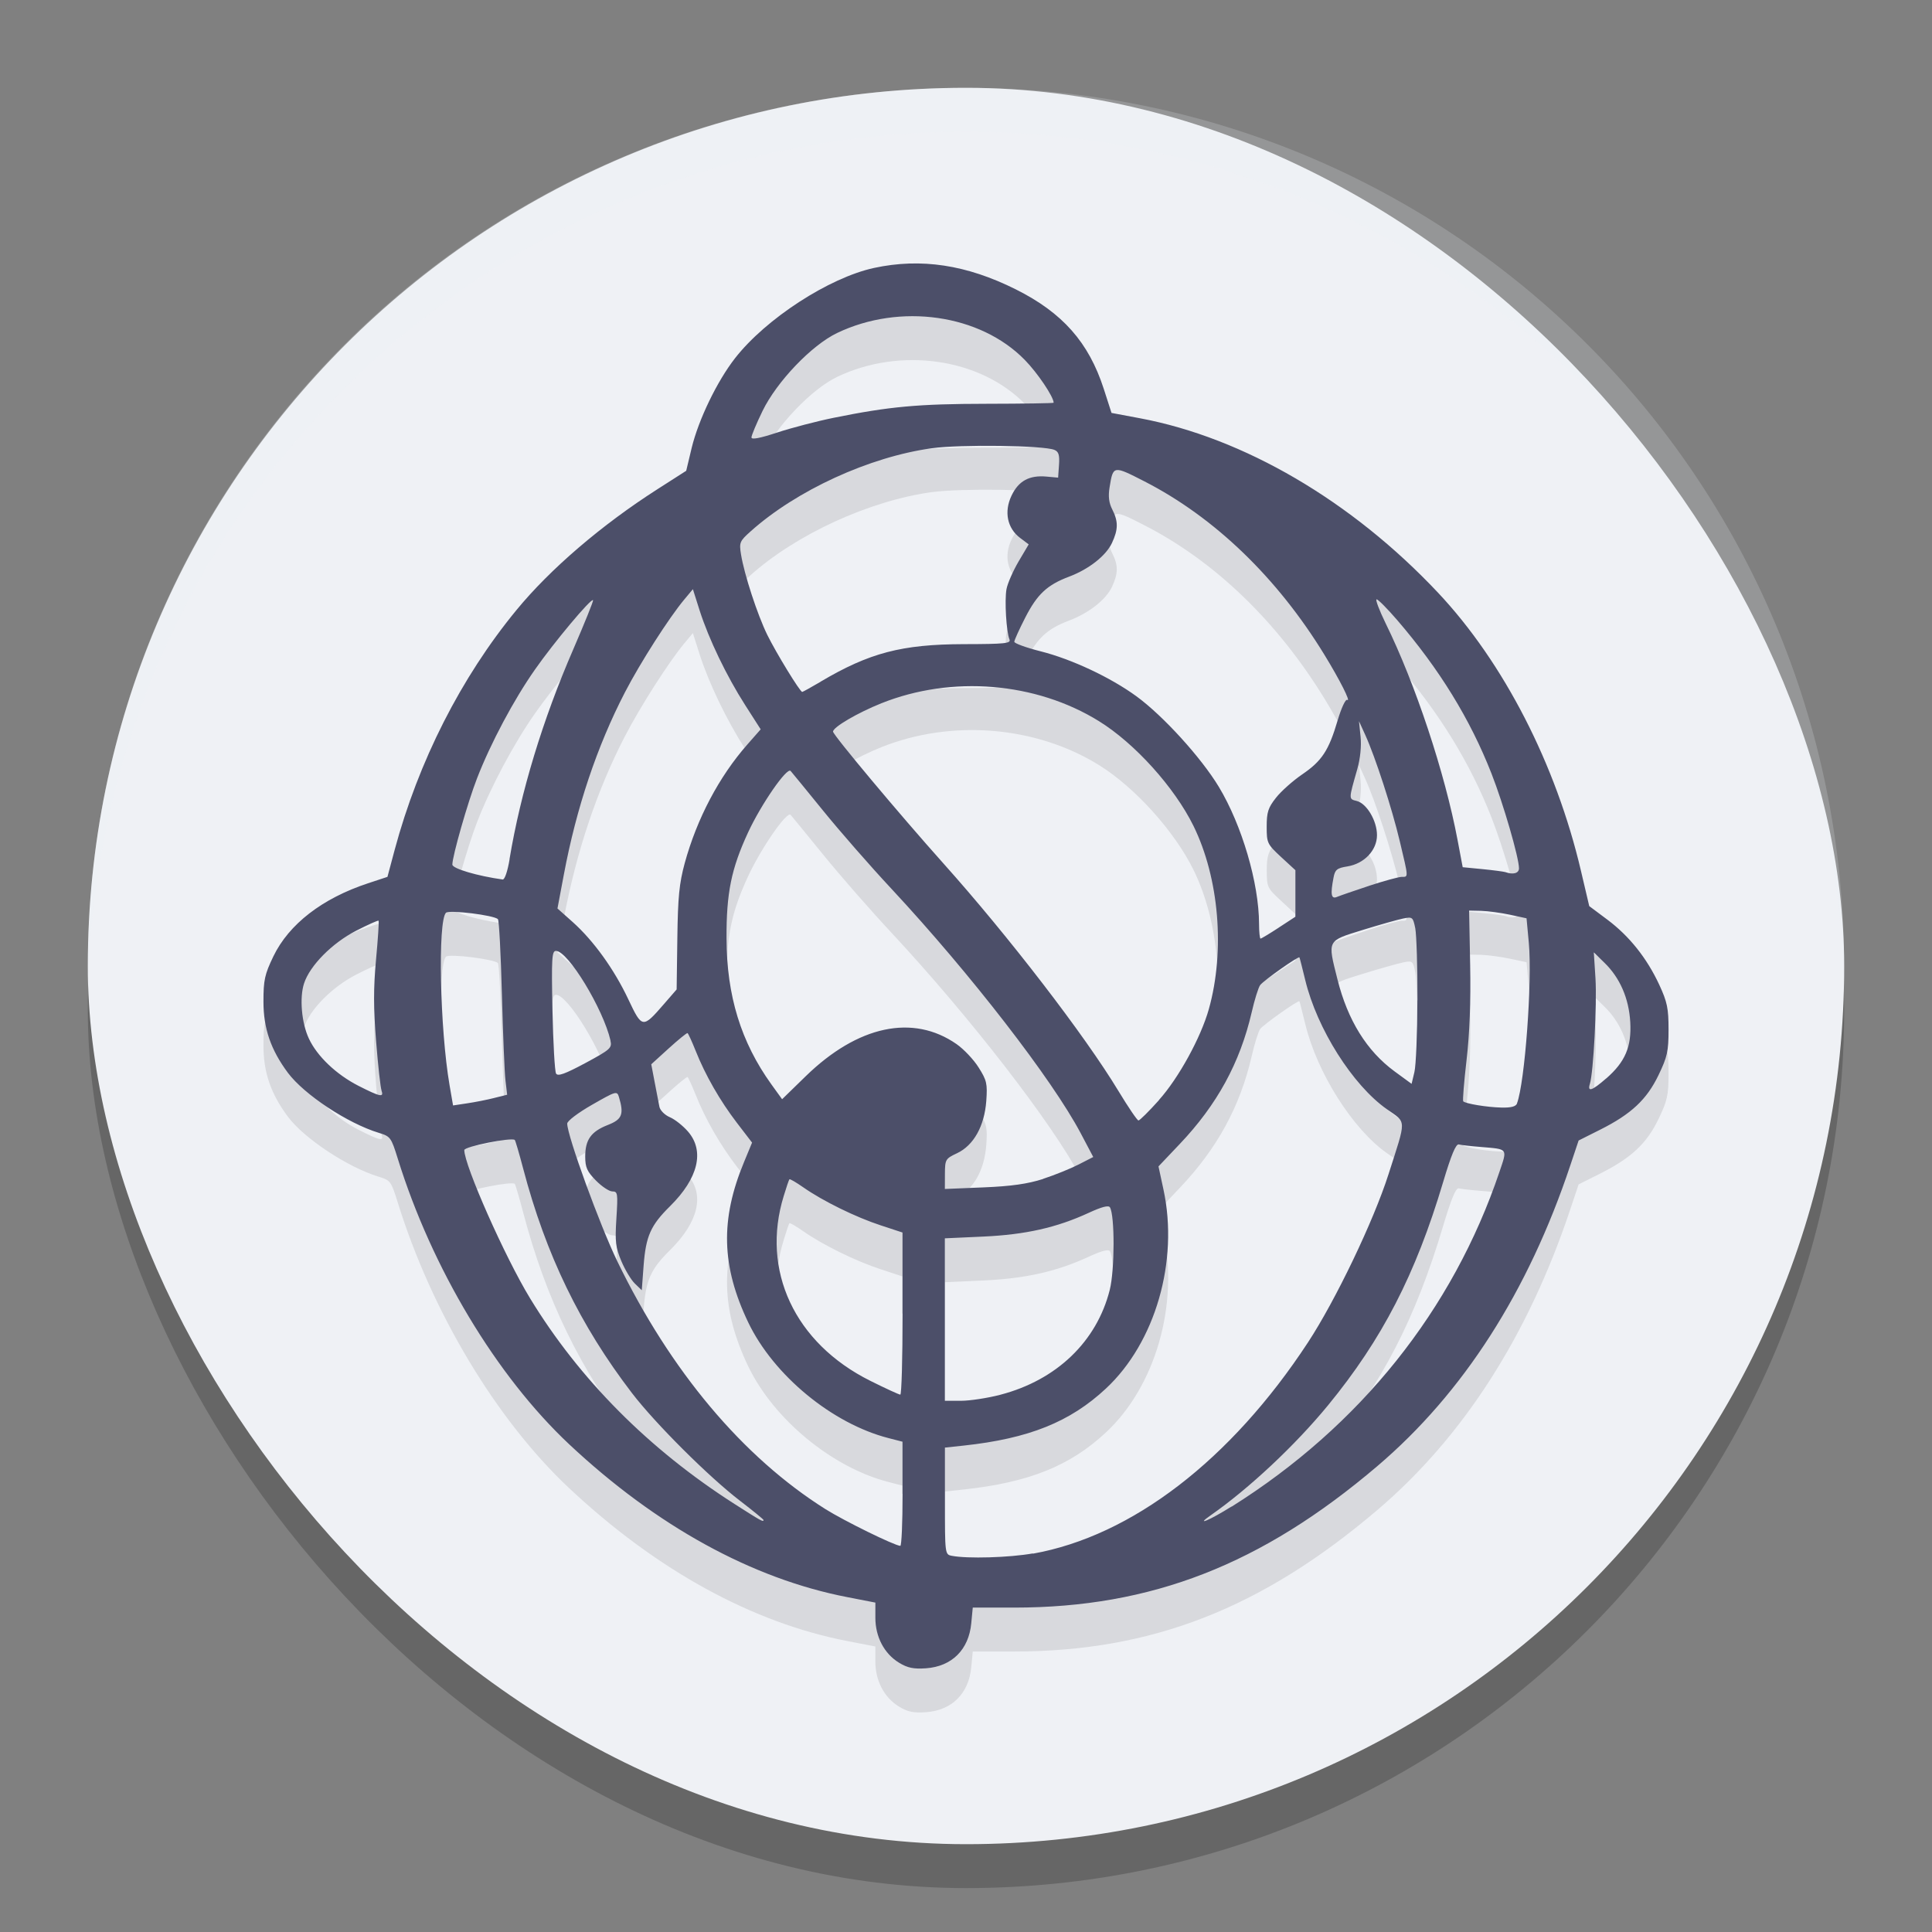 <svg xmlns="http://www.w3.org/2000/svg" width="22" height="22" version="1">
 <rect width="100%" height="100%" fill="#808080" stroke="none"/>
 <rect style="opacity:0.2" width="20" height="20" x="1" y="1.5" rx="10" ry="10"/>
 <rect style="fill:#eff1f5" width="20" height="20" x="1" y="1" rx="10" ry="10"/>
 <path style="opacity:0.2;fill:#eff1f5" d="M 11,1 C 5.46,1 1.001,5.46 1.001,11 c 0,0.084 -0.002,0.167 0,0.25 C 1.133,5.827 5.544,1.5 11,1.5 c 5.456,0 9.867,4.327 9.999,9.75 0.002,-0.084 0,-0.166 0,-0.25 C 20.999,5.46 16.54,1 11,1 Z"/>
 <path style="opacity:0.1" d="M 10.238,19.434 C 10.069,19.331 9.968,19.139 9.968,18.922 V 18.749 L 9.649,18.687 C 8.564,18.477 7.475,17.878 6.48,16.945 5.652,16.167 4.917,14.942 4.529,13.692 4.454,13.451 4.446,13.44 4.311,13.399 3.958,13.291 3.465,12.965 3.279,12.717 3.084,12.455 3,12.212 3,11.906 3,11.659 3.014,11.596 3.113,11.39 3.29,11.024 3.668,10.731 4.188,10.559 l 0.224,-0.074 0.082,-0.307 C 4.765,9.169 5.25,8.214 5.88,7.448 6.264,6.98 6.852,6.476 7.489,6.069 L 7.814,5.861 7.876,5.601 C 7.955,5.277 8.165,4.842 8.37,4.579 8.721,4.129 9.441,3.662 9.953,3.551 c 0.534,-0.115 1.052,-0.037 1.614,0.244 0.532,0.266 0.83,0.603 1.001,1.131 l 0.089,0.276 0.325,0.061 c 1.181,0.222 2.41,0.941 3.393,1.986 0.747,0.794 1.343,1.954 1.627,3.165 l 0.095,0.404 0.206,0.154 c 0.251,0.188 0.45,0.438 0.591,0.741 C 18.985,11.91 19,11.981 19,12.224 c 0,0.248 -0.014,0.31 -0.114,0.518 -0.134,0.279 -0.312,0.445 -0.665,0.622 l -0.245,0.123 -0.094,0.281 c -0.481,1.442 -1.219,2.593 -2.197,3.426 -1.319,1.123 -2.574,1.612 -4.138,1.612 h -0.47 l -0.017,0.178 c -0.028,0.301 -0.221,0.492 -0.515,0.513 -0.141,0.01 -0.21,-0.004 -0.307,-0.063 z m 1.523,-1.242 c 1.127,-0.201 2.254,-1.066 3.132,-2.404 0.315,-0.48 0.747,-1.381 0.918,-1.916 0.206,-0.643 0.208,-0.582 -0.018,-0.741 -0.39,-0.274 -0.796,-0.916 -0.93,-1.471 -0.033,-0.135 -0.062,-0.251 -0.066,-0.258 -0.01,-0.018 -0.405,0.261 -0.447,0.315 -0.02,0.026 -0.064,0.166 -0.097,0.311 -0.133,0.574 -0.394,1.052 -0.82,1.5 l -0.241,0.254 0.057,0.265 c 0.175,0.813 -0.093,1.74 -0.655,2.264 -0.409,0.382 -0.879,0.57 -1.619,0.65 l -0.215,0.023 v 0.608 c 0,0.603 7e-4,0.609 0.077,0.624 0.178,0.035 0.656,0.021 0.925,-0.027 z m -1.484,-0.682 v -0.593 l -0.159,-0.041 C 9.478,16.712 8.81,16.162 8.521,15.56 8.214,14.919 8.2,14.387 8.473,13.731 l 0.091,-0.22 -0.171,-0.223 c -0.194,-0.253 -0.362,-0.546 -0.473,-0.826 -0.042,-0.105 -0.083,-0.194 -0.091,-0.198 -0.008,-0.004 -0.105,0.075 -0.214,0.174 l -0.199,0.181 0.039,0.205 c 0.021,0.113 0.046,0.239 0.054,0.28 0.009,0.041 0.062,0.094 0.119,0.118 0.057,0.024 0.15,0.098 0.207,0.164 0.191,0.221 0.116,0.532 -0.205,0.849 -0.221,0.218 -0.275,0.34 -0.301,0.675 l -0.021,0.282 -0.078,-0.075 c -0.043,-0.041 -0.112,-0.156 -0.154,-0.255 -0.066,-0.157 -0.074,-0.221 -0.057,-0.488 0.018,-0.286 0.015,-0.307 -0.046,-0.307 -0.036,0 -0.12,-0.056 -0.187,-0.124 -0.101,-0.103 -0.122,-0.149 -0.122,-0.273 0,-0.192 0.066,-0.285 0.258,-0.36 0.162,-0.063 0.185,-0.121 0.126,-0.318 -0.022,-0.072 -0.033,-0.068 -0.306,0.088 -0.159,0.091 -0.284,0.185 -0.283,0.215 7e-4,0.139 0.371,1.156 0.57,1.567 0.606,1.25 1.428,2.229 2.371,2.823 0.212,0.133 0.781,0.413 0.852,0.418 0.014,9.69e-4 0.026,-0.265 0.026,-0.591 z m -1.583,0.298 c 0,-0.007 -0.12,-0.105 -0.267,-0.218 -0.355,-0.272 -0.964,-0.879 -1.23,-1.226 -0.592,-0.773 -0.981,-1.575 -1.24,-2.559 -0.045,-0.171 -0.088,-0.317 -0.095,-0.324 -0.033,-0.033 -0.575,0.075 -0.575,0.115 0,0.174 0.464,1.221 0.749,1.688 0.563,0.924 1.352,1.718 2.328,2.342 0.302,0.193 0.33,0.209 0.33,0.183 z m 5.33,-0.151 c 1.465,-0.92 2.519,-2.238 3.051,-3.814 0.091,-0.269 0.1,-0.256 -0.209,-0.282 -0.114,-0.009 -0.228,-0.022 -0.254,-0.029 -0.033,-0.009 -0.086,0.117 -0.179,0.429 -0.313,1.051 -0.695,1.791 -1.311,2.542 -0.373,0.454 -0.896,0.945 -1.337,1.253 -0.183,0.128 -0.008,0.054 0.239,-0.101 z m -2.632,-1.275 c 0.64,-0.167 1.097,-0.606 1.245,-1.194 0.057,-0.226 0.058,-0.847 0.002,-0.94 -0.016,-0.026 -0.095,-0.005 -0.242,0.063 -0.364,0.168 -0.719,0.248 -1.199,0.27 l -0.439,0.02 v 0.925 0.925 h 0.184 c 0.101,0 0.304,-0.031 0.45,-0.069 z m -1.115,-0.924 v -0.923 l -0.249,-0.082 c -0.282,-0.092 -0.659,-0.277 -0.88,-0.432 -0.082,-0.057 -0.153,-0.099 -0.159,-0.092 -0.006,0.007 -0.035,0.091 -0.064,0.188 -0.263,0.849 0.124,1.677 0.984,2.106 0.174,0.087 0.329,0.158 0.343,0.158 0.014,7e-5 0.026,-0.415 0.026,-0.923 z m 1.6,-1.534 c 0.132,-0.043 0.315,-0.117 0.406,-0.164 l 0.166,-0.085 -0.143,-0.27 C 11.982,12.791 11.05,11.587 10.155,10.625 9.912,10.365 9.56,9.962 9.372,9.73 9.184,9.499 9.018,9.295 9.003,9.279 8.962,9.232 8.667,9.658 8.518,9.98 8.327,10.393 8.271,10.668 8.273,11.187 c 0.002,0.652 0.165,1.18 0.511,1.661 l 0.122,0.169 0.268,-0.261 c 0.593,-0.578 1.222,-0.712 1.718,-0.367 0.082,0.057 0.196,0.177 0.252,0.267 0.093,0.147 0.101,0.184 0.087,0.381 -0.021,0.286 -0.144,0.506 -0.333,0.595 -0.132,0.062 -0.137,0.071 -0.138,0.236 l -7e-4,0.171 0.439,-0.018 c 0.319,-0.013 0.505,-0.04 0.68,-0.096 z m 1.32,-0.898 c 0.224,-0.249 0.477,-0.711 0.568,-1.034 0.187,-0.667 0.117,-1.493 -0.175,-2.088 C 13.374,9.466 12.923,8.965 12.514,8.712 11.796,8.267 10.838,8.188 10.037,8.508 9.765,8.617 9.486,8.78 9.486,8.831 c 0,0.038 0.755,0.94 1.255,1.499 0.743,0.83 1.612,1.96 1.994,2.592 0.112,0.185 0.215,0.337 0.229,0.337 0.014,0 0.119,-0.104 0.233,-0.231 z m 4.077,0.039 c 0.09,-0.239 0.175,-1.393 0.135,-1.827 l -0.026,-0.281 -0.189,-0.04 c -0.104,-0.022 -0.251,-0.042 -0.327,-0.044 l -0.138,-0.003 0.012,0.623 c 0.008,0.412 -0.006,0.777 -0.041,1.078 -0.029,0.25 -0.046,0.462 -0.038,0.471 0.027,0.027 0.268,0.067 0.434,0.071 0.111,0.003 0.166,-0.012 0.179,-0.047 z m -11.648,-0.062 0.149,-0.037 -0.019,-0.162 c -0.011,-0.089 -0.029,-0.533 -0.041,-0.987 -0.012,-0.454 -0.032,-0.836 -0.045,-0.85 -0.041,-0.045 -0.557,-0.109 -0.592,-0.073 -0.094,0.096 -0.069,1.322 0.041,1.962 l 0.04,0.232 0.159,-0.024 c 0.088,-0.013 0.227,-0.04 0.309,-0.061 z m -1.281,-0.084 c -0.012,-0.031 -0.04,-0.282 -0.062,-0.559 -0.031,-0.383 -0.031,-0.605 -0.001,-0.934 0.022,-0.237 0.035,-0.436 0.029,-0.442 -0.006,-0.006 -0.12,0.045 -0.255,0.114 -0.273,0.14 -0.528,0.397 -0.594,0.601 -0.053,0.163 -0.028,0.45 0.055,0.627 0.094,0.202 0.312,0.409 0.564,0.538 0.248,0.126 0.293,0.136 0.263,0.055 z M 18.29,12.781 c 0.217,-0.19 0.29,-0.361 0.274,-0.643 -0.016,-0.271 -0.118,-0.505 -0.296,-0.677 l -0.119,-0.116 0.019,0.297 c 0.018,0.288 -0.023,1.072 -0.064,1.201 -0.03,0.096 0.025,0.078 0.186,-0.063 z m -2.149,-0.891 c 7e-4,-0.377 -0.011,-0.745 -0.025,-0.819 -0.026,-0.128 -0.032,-0.133 -0.137,-0.112 -0.06,0.012 -0.269,0.071 -0.463,0.131 -0.409,0.127 -0.4,0.109 -0.286,0.563 0.117,0.466 0.334,0.815 0.65,1.047 l 0.194,0.142 0.032,-0.134 c 0.018,-0.074 0.033,-0.442 0.034,-0.818 z M 6.952,12.349 C 6.869,11.988 6.468,11.328 6.331,11.328 c -0.047,0 -0.052,0.082 -0.04,0.676 0.008,0.372 0.026,0.696 0.041,0.721 0.021,0.034 0.102,0.004 0.334,-0.12 0.285,-0.154 0.305,-0.171 0.285,-0.256 z m 0.608,-0.415 0.145,-0.167 0.008,-0.579 c 0.006,-0.474 0.022,-0.63 0.084,-0.859 0.139,-0.507 0.391,-0.985 0.712,-1.35 L 8.662,8.805 8.486,8.53 C 8.274,8.199 8.072,7.779 7.967,7.452 L 7.89,7.209 7.79,7.329 C 7.617,7.537 7.292,8.044 7.116,8.384 6.798,8.998 6.563,9.701 6.421,10.457 l -0.073,0.388 0.173,0.154 c 0.237,0.212 0.472,0.537 0.634,0.881 0.157,0.332 0.163,0.333 0.405,0.054 z m 7.001,-0.871 0.19,-0.124 v -0.265 -0.265 l -0.163,-0.151 c -0.157,-0.145 -0.163,-0.158 -0.163,-0.345 0,-0.164 0.016,-0.215 0.106,-0.329 0.058,-0.074 0.192,-0.193 0.297,-0.265 0.225,-0.153 0.304,-0.272 0.405,-0.616 0.042,-0.141 0.09,-0.245 0.109,-0.233 0.045,0.028 -0.085,-0.229 -0.259,-0.513 C 14.546,7.079 13.832,6.391 13.033,5.982 c -0.358,-0.183 -0.357,-0.183 -0.398,0.067 -0.017,0.103 -0.008,0.177 0.031,0.253 0.069,0.136 0.068,0.227 -0.004,0.381 -0.068,0.145 -0.262,0.298 -0.487,0.383 -0.25,0.094 -0.363,0.199 -0.499,0.464 -0.069,0.135 -0.126,0.26 -0.126,0.278 0,0.018 0.135,0.067 0.301,0.109 0.352,0.089 0.794,0.296 1.09,0.512 0.303,0.221 0.737,0.698 0.938,1.031 0.263,0.436 0.457,1.097 0.458,1.561 1.39e-4,0.092 0.008,0.167 0.017,0.167 0.009,0 0.102,-0.056 0.206,-0.124 z m 1.031,-0.477 c 0.169,-0.055 0.336,-0.101 0.37,-0.101 0.077,0 0.078,0.016 -0.022,-0.404 C 15.85,9.702 15.662,9.124 15.547,8.87 l -0.072,-0.158 0.018,0.176 c 0.011,0.109 -0.003,0.248 -0.037,0.369 -0.1,0.35 -0.1,0.34 -0.006,0.364 0.114,0.029 0.23,0.226 0.23,0.389 0,0.172 -0.145,0.325 -0.337,0.356 -0.119,0.019 -0.141,0.037 -0.158,0.128 -0.037,0.191 -0.027,0.248 0.04,0.219 0.033,-0.014 0.199,-0.071 0.368,-0.127 z M 5.802,10.283 C 5.929,9.521 6.18,8.694 6.53,7.889 6.659,7.59 6.76,7.341 6.753,7.334 6.73,7.311 6.307,7.816 6.092,8.124 5.851,8.467 5.587,8.963 5.432,9.363 5.327,9.633 5.151,10.249 5.151,10.345 c -2.4e-5,0.046 0.286,0.13 0.573,0.17 0.023,0.003 0.056,-0.093 0.079,-0.232 z M 17.297,10.388 C 17.297,10.267 17.119,9.653 16.984,9.309 16.741,8.689 16.391,8.12 15.911,7.562 15.799,7.432 15.693,7.325 15.676,7.325 c -0.017,0 0.029,0.122 0.102,0.272 0.339,0.689 0.676,1.705 0.82,2.471 l 0.058,0.307 0.226,0.022 c 0.124,0.012 0.241,0.028 0.26,0.034 0.089,0.032 0.155,0.013 0.155,-0.044 z M 9.343,8.263 c 0.558,-0.33 0.925,-0.426 1.632,-0.428 0.469,-8.673e-4 0.539,-0.008 0.52,-0.054 -0.036,-0.085 -0.057,-0.444 -0.034,-0.572 0.012,-0.065 0.074,-0.206 0.137,-0.314 l 0.116,-0.196 -0.097,-0.073 C 11.47,6.516 11.431,6.328 11.518,6.145 11.598,5.976 11.721,5.909 11.917,5.927 l 0.132,0.012 0.01,-0.145 c 0.008,-0.113 -0.004,-0.151 -0.052,-0.171 -0.121,-0.051 -1.072,-0.064 -1.397,-0.019 -0.711,0.098 -1.543,0.48 -2.066,0.948 -0.122,0.11 -0.129,0.126 -0.107,0.261 0.037,0.229 0.187,0.687 0.299,0.916 0.101,0.207 0.373,0.649 0.398,0.649 0.007,0 0.1,-0.052 0.208,-0.115 z M 9.496,5.257 c 0.632,-0.128 0.96,-0.158 1.736,-0.159 0.421,-7.652e-4 0.766,-0.006 0.766,-0.012 0,-0.067 -0.184,-0.341 -0.33,-0.489 C 11.16,4.078 10.25,3.948 9.532,4.292 9.242,4.431 8.846,4.845 8.683,5.18 8.614,5.322 8.557,5.458 8.557,5.481 c 0,0.028 0.098,0.009 0.294,-0.056 C 9.013,5.372 9.303,5.296 9.496,5.257 Z"/>
 <path style="fill:#4c4f69" d="M 10.238,18.934 C 10.069,18.831 9.968,18.639 9.968,18.422 V 18.249 L 9.649,18.187 C 8.564,17.977 7.475,17.378 6.48,16.445 5.652,15.667 4.917,14.442 4.529,13.192 4.454,12.951 4.446,12.94 4.311,12.899 3.958,12.791 3.465,12.465 3.279,12.217 3.084,11.955 3,11.712 3,11.406 3,11.159 3.014,11.096 3.113,10.89 3.29,10.524 3.668,10.231 4.188,10.059 l 0.224,-0.074 0.082,-0.307 C 4.765,8.669 5.25,7.714 5.88,6.948 6.264,6.48 6.852,5.976 7.489,5.569 L 7.814,5.361 7.876,5.101 C 7.955,4.777 8.165,4.342 8.37,4.079 8.721,3.629 9.441,3.162 9.953,3.051 c 0.534,-0.115 1.052,-0.037 1.614,0.244 0.532,0.266 0.83,0.603 1.001,1.131 l 0.089,0.276 0.325,0.061 c 1.181,0.222 2.41,0.941 3.393,1.986 0.747,0.794 1.343,1.954 1.627,3.165 l 0.095,0.404 0.206,0.154 c 0.251,0.188 0.45,0.438 0.591,0.741 C 18.985,11.41 19,11.481 19,11.724 c 0,0.248 -0.014,0.31 -0.114,0.518 -0.134,0.279 -0.312,0.445 -0.665,0.622 l -0.245,0.123 -0.094,0.281 c -0.481,1.442 -1.219,2.593 -2.197,3.426 -1.319,1.123 -2.574,1.612 -4.138,1.612 h -0.47 l -0.017,0.178 c -0.028,0.301 -0.221,0.492 -0.515,0.513 -0.141,0.01 -0.21,-0.004 -0.307,-0.063 z m 1.523,-1.242 c 1.127,-0.201 2.254,-1.066 3.132,-2.404 0.315,-0.48 0.747,-1.381 0.918,-1.916 0.206,-0.643 0.208,-0.582 -0.018,-0.741 -0.39,-0.274 -0.796,-0.916 -0.93,-1.471 -0.033,-0.135 -0.062,-0.251 -0.066,-0.258 -0.01,-0.018 -0.405,0.261 -0.447,0.315 -0.02,0.026 -0.064,0.166 -0.097,0.311 -0.133,0.574 -0.394,1.052 -0.82,1.5 l -0.241,0.254 0.057,0.265 c 0.175,0.813 -0.093,1.74 -0.655,2.264 -0.409,0.382 -0.879,0.57 -1.619,0.65 l -0.215,0.023 v 0.608 c 0,0.603 7e-4,0.609 0.077,0.624 0.178,0.035 0.656,0.021 0.925,-0.027 z m -1.484,-0.682 v -0.593 l -0.159,-0.041 C 9.478,16.212 8.81,15.662 8.521,15.06 8.214,14.419 8.2,13.887 8.473,13.231 l 0.091,-0.22 -0.171,-0.223 c -0.194,-0.253 -0.362,-0.546 -0.473,-0.826 -0.042,-0.105 -0.083,-0.194 -0.091,-0.198 -0.008,-0.004 -0.105,0.075 -0.214,0.174 l -0.199,0.181 0.039,0.205 c 0.021,0.113 0.046,0.239 0.054,0.28 0.009,0.041 0.062,0.094 0.119,0.118 0.057,0.024 0.15,0.098 0.207,0.164 0.191,0.221 0.116,0.532 -0.205,0.849 -0.221,0.218 -0.275,0.34 -0.301,0.675 l -0.021,0.282 -0.078,-0.075 c -0.043,-0.041 -0.112,-0.156 -0.154,-0.255 -0.066,-0.157 -0.074,-0.221 -0.057,-0.488 0.018,-0.286 0.015,-0.307 -0.046,-0.307 -0.036,0 -0.12,-0.056 -0.187,-0.124 -0.101,-0.103 -0.122,-0.149 -0.122,-0.273 0,-0.192 0.066,-0.285 0.258,-0.36 0.162,-0.063 0.185,-0.121 0.126,-0.318 -0.022,-0.072 -0.033,-0.068 -0.306,0.088 -0.159,0.091 -0.284,0.185 -0.283,0.215 7e-4,0.139 0.371,1.156 0.57,1.567 0.606,1.25 1.428,2.229 2.371,2.823 0.212,0.133 0.781,0.413 0.852,0.418 0.014,9.69e-4 0.026,-0.265 0.026,-0.591 z m -1.583,0.298 c 0,-0.007 -0.12,-0.105 -0.267,-0.218 -0.355,-0.272 -0.964,-0.879 -1.23,-1.226 -0.592,-0.773 -0.981,-1.575 -1.24,-2.559 -0.045,-0.171 -0.088,-0.317 -0.095,-0.324 -0.033,-0.033 -0.575,0.075 -0.575,0.115 0,0.174 0.464,1.221 0.749,1.688 0.563,0.924 1.352,1.718 2.328,2.342 0.302,0.193 0.33,0.209 0.33,0.183 z m 5.33,-0.151 c 1.465,-0.92 2.519,-2.238 3.051,-3.814 0.091,-0.269 0.1,-0.256 -0.209,-0.282 -0.114,-0.009 -0.228,-0.022 -0.254,-0.029 -0.033,-0.009 -0.086,0.117 -0.179,0.429 -0.313,1.051 -0.695,1.791 -1.311,2.542 -0.373,0.454 -0.896,0.945 -1.337,1.253 -0.183,0.128 -0.008,0.054 0.239,-0.101 z m -2.632,-1.275 c 0.64,-0.167 1.097,-0.606 1.245,-1.194 0.057,-0.226 0.058,-0.847 0.002,-0.94 -0.016,-0.026 -0.095,-0.005 -0.242,0.063 -0.364,0.168 -0.719,0.248 -1.199,0.27 l -0.439,0.02 v 0.925 0.925 h 0.184 c 0.101,0 0.304,-0.031 0.45,-0.069 z m -1.115,-0.924 v -0.923 l -0.249,-0.082 c -0.282,-0.092 -0.659,-0.277 -0.88,-0.432 -0.082,-0.057 -0.153,-0.099 -0.159,-0.092 -0.006,0.007 -0.035,0.091 -0.064,0.188 -0.263,0.849 0.124,1.677 0.984,2.106 0.174,0.087 0.329,0.158 0.343,0.158 0.014,6.9e-5 0.026,-0.415 0.026,-0.923 z m 1.6,-1.534 c 0.132,-0.043 0.315,-0.117 0.406,-0.164 l 0.166,-0.085 L 12.307,12.906 C 11.982,12.291 11.05,11.087 10.155,10.125 9.912,9.865 9.56,9.462 9.372,9.23 9.184,8.999 9.018,8.795 9.003,8.779 8.962,8.732 8.667,9.158 8.518,9.48 8.327,9.893 8.271,10.168 8.273,10.687 c 0.002,0.652 0.165,1.18 0.511,1.661 l 0.122,0.169 0.268,-0.261 c 0.593,-0.578 1.222,-0.712 1.718,-0.367 0.082,0.057 0.196,0.177 0.252,0.267 0.093,0.147 0.101,0.184 0.087,0.381 -0.021,0.286 -0.144,0.506 -0.333,0.595 -0.132,0.062 -0.137,0.071 -0.138,0.236 l -7e-4,0.171 0.439,-0.018 c 0.319,-0.013 0.505,-0.04 0.68,-0.096 z m 1.32,-0.898 c 0.224,-0.249 0.477,-0.711 0.568,-1.034 0.187,-0.667 0.117,-1.493 -0.175,-2.088 C 13.374,8.966 12.923,8.465 12.514,8.212 11.796,7.767 10.838,7.688 10.037,8.008 9.765,8.117 9.486,8.28 9.486,8.331 c 0,0.038 0.755,0.94 1.255,1.499 0.743,0.83 1.612,1.96 1.994,2.592 0.112,0.185 0.215,0.337 0.229,0.337 0.014,0 0.119,-0.104 0.233,-0.231 z m 4.077,0.039 c 0.09,-0.239 0.175,-1.393 0.135,-1.827 l -0.026,-0.281 -0.189,-0.041 c -0.104,-0.022 -0.251,-0.042 -0.327,-0.044 l -0.138,-0.003 0.012,0.623 c 0.008,0.412 -0.006,0.777 -0.041,1.078 -0.029,0.25 -0.046,0.462 -0.038,0.471 0.027,0.027 0.268,0.067 0.434,0.071 0.111,0.003 0.166,-0.012 0.179,-0.047 z m -11.648,-0.062 0.149,-0.037 -0.019,-0.162 c -0.011,-0.089 -0.029,-0.533 -0.041,-0.987 -0.012,-0.454 -0.032,-0.836 -0.045,-0.85 -0.041,-0.045 -0.557,-0.109 -0.592,-0.073 -0.094,0.096 -0.069,1.322 0.041,1.962 l 0.04,0.232 0.159,-0.024 c 0.088,-0.013 0.227,-0.04 0.309,-0.061 z m -1.281,-0.084 c -0.012,-0.031 -0.04,-0.282 -0.062,-0.559 -0.031,-0.383 -0.031,-0.605 -0.001,-0.934 0.022,-0.237 0.035,-0.436 0.029,-0.442 -0.006,-0.006 -0.12,0.045 -0.255,0.114 -0.273,0.14 -0.528,0.397 -0.594,0.601 -0.053,0.163 -0.028,0.45 0.055,0.627 0.094,0.202 0.312,0.409 0.564,0.538 0.248,0.126 0.293,0.136 0.263,0.055 z M 18.29,12.281 c 0.217,-0.19 0.29,-0.361 0.274,-0.643 -0.016,-0.271 -0.118,-0.505 -0.296,-0.677 l -0.119,-0.116 0.019,0.297 c 0.018,0.288 -0.023,1.072 -0.064,1.201 -0.03,0.096 0.025,0.078 0.186,-0.063 z m -2.149,-0.891 c 7e-4,-0.377 -0.011,-0.745 -0.025,-0.819 -0.026,-0.128 -0.032,-0.133 -0.137,-0.112 -0.06,0.012 -0.269,0.071 -0.463,0.131 -0.409,0.127 -0.4,0.109 -0.286,0.563 0.117,0.466 0.334,0.815 0.65,1.047 l 0.194,0.142 0.032,-0.134 c 0.018,-0.074 0.033,-0.442 0.034,-0.818 z M 6.952,11.849 C 6.869,11.488 6.468,10.828 6.331,10.828 c -0.047,0 -0.052,0.082 -0.04,0.676 0.008,0.372 0.026,0.696 0.041,0.721 0.021,0.034 0.102,0.004 0.334,-0.12 0.285,-0.154 0.305,-0.171 0.285,-0.256 z m 0.608,-0.415 0.145,-0.167 0.008,-0.579 c 0.006,-0.474 0.022,-0.63 0.084,-0.859 0.139,-0.507 0.391,-0.985 0.712,-1.35 L 8.662,8.305 8.486,8.03 C 8.274,7.699 8.072,7.279 7.967,6.952 L 7.89,6.709 7.79,6.829 C 7.617,7.037 7.292,7.544 7.116,7.884 6.798,8.498 6.563,9.201 6.421,9.957 l -0.073,0.388 0.173,0.154 c 0.237,0.212 0.472,0.537 0.634,0.881 0.157,0.332 0.163,0.333 0.405,0.054 z m 7.001,-0.871 0.19,-0.124 V 10.174 9.909 L 14.587,9.758 C 14.43,9.612 14.424,9.599 14.424,9.413 c 0,-0.164 0.016,-0.215 0.106,-0.329 0.058,-0.074 0.192,-0.193 0.297,-0.265 0.225,-0.153 0.304,-0.272 0.405,-0.616 0.042,-0.141 0.09,-0.245 0.109,-0.233 0.045,0.028 -0.085,-0.229 -0.259,-0.513 -0.537,-0.878 -1.251,-1.566 -2.049,-1.975 -0.358,-0.183 -0.357,-0.183 -0.398,0.067 -0.017,0.103 -0.008,0.177 0.031,0.253 0.069,0.136 0.068,0.227 -0.004,0.381 -0.068,0.145 -0.262,0.298 -0.487,0.383 -0.25,0.094 -0.363,0.199 -0.499,0.464 -0.069,0.135 -0.126,0.26 -0.126,0.278 0,0.018 0.135,0.067 0.301,0.109 0.352,0.089 0.794,0.296 1.09,0.512 0.303,0.221 0.737,0.698 0.938,1.031 0.263,0.436 0.457,1.097 0.458,1.561 1.39e-4,0.092 0.008,0.167 0.017,0.167 0.009,0 0.102,-0.056 0.206,-0.124 z m 1.031,-0.477 c 0.169,-0.055 0.336,-0.101 0.37,-0.101 0.077,0 0.078,0.016 -0.022,-0.404 C 15.85,9.202 15.662,8.624 15.547,8.37 l -0.072,-0.158 0.018,0.176 c 0.011,0.109 -0.003,0.248 -0.037,0.369 -0.1,0.35 -0.1,0.34 -0.006,0.364 0.114,0.029 0.23,0.226 0.23,0.389 0,0.172 -0.145,0.325 -0.337,0.356 -0.119,0.019 -0.141,0.037 -0.158,0.128 -0.037,0.191 -0.027,0.248 0.04,0.219 0.033,-0.014 0.199,-0.071 0.368,-0.127 z M 5.802,9.783 C 5.929,9.021 6.18,8.194 6.53,7.389 6.659,7.09 6.76,6.841 6.753,6.834 6.73,6.811 6.307,7.316 6.092,7.624 5.851,7.967 5.587,8.463 5.432,8.863 5.327,9.133 5.151,9.749 5.151,9.845 c -2.4e-5,0.046 0.286,0.13 0.573,0.17 0.023,0.003 0.056,-0.093 0.079,-0.232 z M 17.297,9.888 C 17.297,9.767 17.119,9.153 16.984,8.809 16.741,8.189 16.391,7.62 15.911,7.062 15.799,6.932 15.693,6.825 15.676,6.825 c -0.017,0 0.029,0.122 0.102,0.272 0.339,0.689 0.676,1.705 0.82,2.471 l 0.058,0.307 0.226,0.022 c 0.124,0.012 0.241,0.028 0.26,0.034 0.089,0.032 0.155,0.013 0.155,-0.044 z M 9.343,7.763 c 0.558,-0.33 0.925,-0.426 1.632,-0.428 0.469,-8.673e-4 0.539,-0.008 0.52,-0.054 -0.036,-0.085 -0.057,-0.444 -0.034,-0.572 0.012,-0.065 0.074,-0.206 0.137,-0.314 l 0.116,-0.196 -0.097,-0.073 C 11.47,6.016 11.431,5.828 11.518,5.645 c 0.08,-0.169 0.203,-0.236 0.399,-0.218 l 0.132,0.012 0.01,-0.145 c 0.008,-0.113 -0.004,-0.151 -0.052,-0.171 C 11.888,5.072 10.936,5.059 10.612,5.104 9.9,5.202 9.068,5.584 8.546,6.052 8.423,6.162 8.416,6.178 8.438,6.313 8.475,6.542 8.625,7 8.737,7.229 8.839,7.436 9.11,7.879 9.135,7.879 c 0.007,0 0.1,-0.052 0.208,-0.115 z M 9.496,4.757 c 0.632,-0.128 0.96,-0.158 1.736,-0.159 0.421,-7.652e-4 0.766,-0.006 0.766,-0.012 0,-0.067 -0.184,-0.341 -0.33,-0.489 C 11.16,3.578 10.25,3.448 9.532,3.792 9.242,3.931 8.846,4.345 8.683,4.68 8.614,4.822 8.557,4.958 8.557,4.981 c 0,0.028 0.098,0.009 0.294,-0.056 C 9.013,4.872 9.303,4.796 9.496,4.757 Z"/>
</svg>

